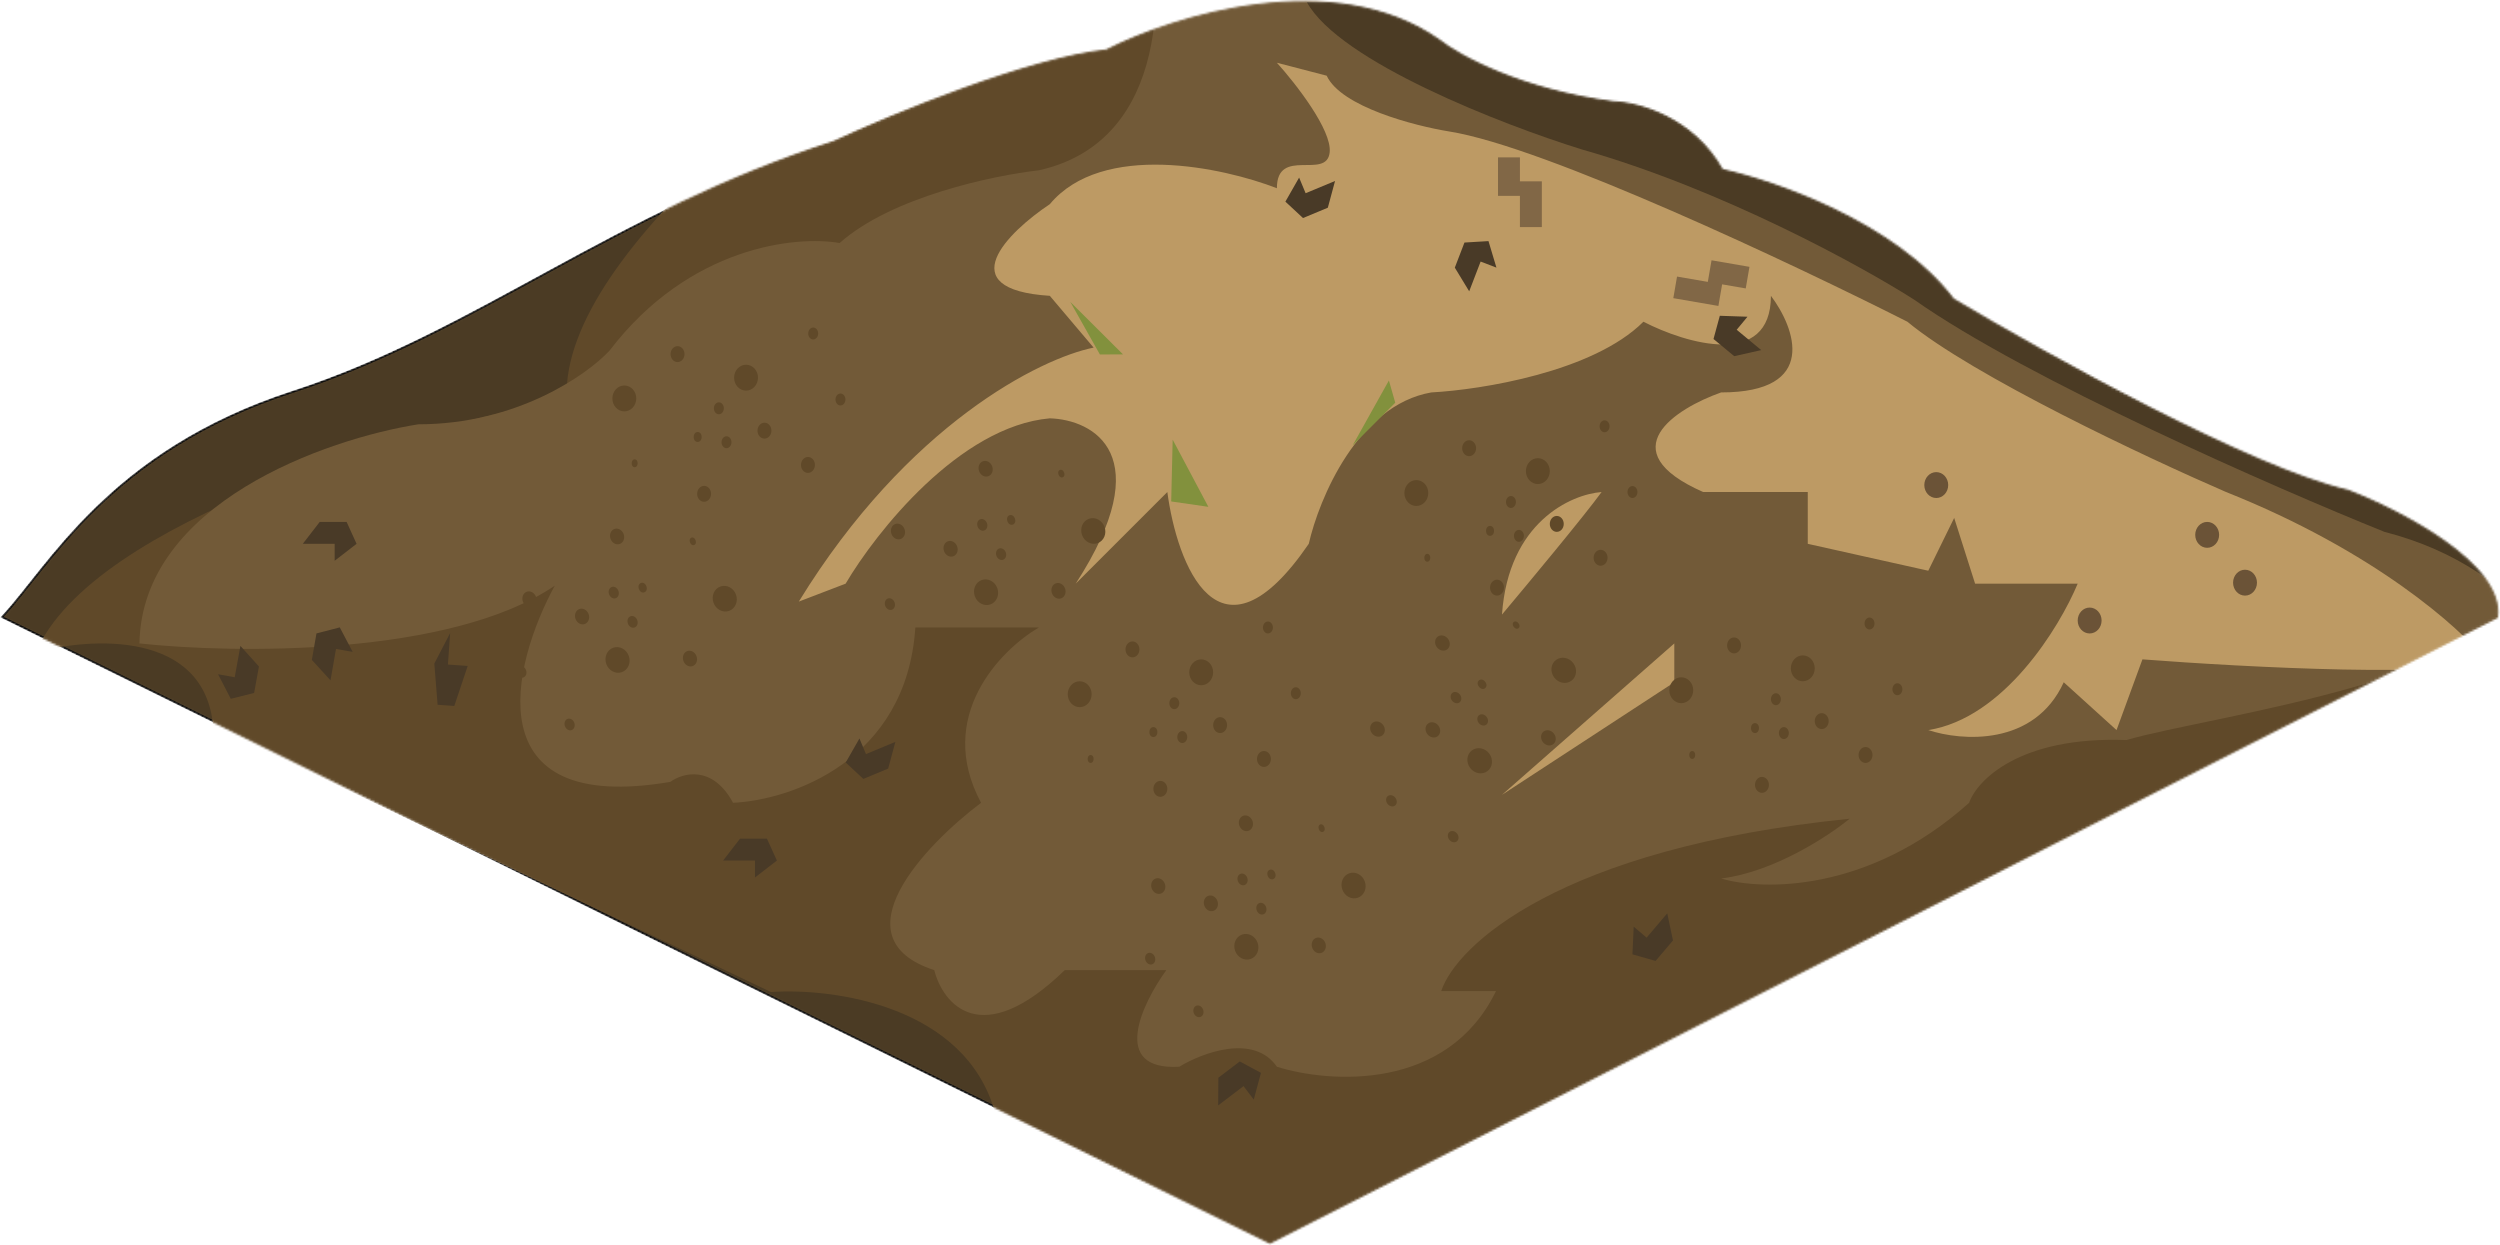 <svg width="1255" height="625" viewBox="0 0 1255 625" fill="none" xmlns="http://www.w3.org/2000/svg">
<mask id="mask0_3_2" style="mask-type:alpha" maskUnits="userSpaceOnUse" x="0" y="0" width="1255" height="625">
<path d="M722.5 20.295C669.7 -16.905 589.167 8.128 555.5 25.295C516.7 29.295 448 57.628 418.5 71.295C309.061 106.394 239 166.795 147 196.679C55 226.562 24.662 284.528 1 309.795L637.5 623.795L1253.5 309.795C1257.1 283.395 1205 256.462 1178.5 246.295C1130.5 235.495 1026.5 177.795 980.5 150.295C951.7 112.295 891.167 91.128 864.5 85.295C849.7 58.895 822 51.628 810 51.295C763.6 45.295 732.333 28.128 722.5 20.295Z" fill="#4B3B24" stroke="black"/>
</mask>
<g mask="url(#mask0_3_2)">
<path d="M722.5 20.295C669.7 -16.905 589.167 8.128 555.5 25.295C516.7 29.295 448 57.628 418.5 71.295C309.061 106.394 239 166.795 147 196.679C55 226.562 24.662 284.528 1 309.795L637.5 623.795L1253.5 309.795C1257.1 283.395 1205 256.462 1178.5 246.295C1130.5 235.495 1026.5 177.795 980.5 150.295C951.7 112.295 891.167 91.128 864.5 85.295C849.7 58.895 822 51.628 810 51.295C763.6 45.295 732.333 28.128 722.5 20.295Z" fill="#4B3B24" stroke="black"/>
<path d="M284.5 200C281.3 124.4 426.5 18.833 499.5 -24.5L625.5 -66.5L662.5 0.5C678.1 27.7 752 55.833 787 66.5C866.6 80.1 970.833 147.167 1013 179C1035 201 1139.5 247.833 1189 268.5C1263.8 304.1 1270.83 342 1265 356.5C1114 440.5 810.7 608.8 805.5 610C800.3 611.2 646.667 657.5 570.5 680.5L499.5 558.5C484.7 504.9 418.333 495.833 387 498L107 364.5C102.6 316.5 45.833 319.833 18 327.5C46.4 261.1 207.5 214.833 284.5 200Z" fill="#604929"/>
<path d="M521.5 85.5C587.9 70.7 584.833 -10 575 -48.5L613.5 -11.5H631.5L864 42L1282.5 283.5C1261.3 341.5 1109.83 359 1067.5 371.5C1013.9 369.5 992.5 391.667 988.5 403C938.1 448.2 884.5 447.167 864 441C890.4 437.8 918 419.667 928.5 411C782.5 425.8 731 474.833 723.5 497.5H751C726.6 547.9 667.5 543.833 641 535.5C629.4 518.7 603.5 528.5 592 535.5C557.2 537.5 573.167 504 585.5 487H534.5C492.5 527.8 473.333 504 469 487C419.8 471 464.167 424.333 492.5 403C469.3 359.8 502.167 326.333 521.5 315H459.5C455.1 382.2 396.667 401.667 368 403C357.6 383.8 342.667 388 336.5 392.5C238.1 409.3 256.833 333.833 278.5 294C226.1 329.6 117.667 328.167 70 323C71.2 252.6 163.833 220.333 210 213C259.2 213 294.5 188.333 306 176C346 123.6 399.667 118.167 421.5 122C447.5 98.8 499 88 521.5 85.5Z" fill="#725A38"/>
<path d="M667.5 76.5C668.7 65.3 650.333 41.833 641 31.5L666 38C673.2 53.6 710 63.167 727.5 66C775.5 73.6 900.833 132.833 957.5 161.5C990.3 188.7 1077.83 229.833 1117.5 247C1191.9 276.6 1235.17 315.333 1247.5 331C1234.7 340.6 1127.5 335 1075.5 331L1062.5 366.5L1036 342.5C1021.2 374.9 984.5 372 968 366.5C1006 360.5 1033.83 315 1043 293H991.5L981 260L968 286.5L907.5 273V247H855C807.8 226.2 841.333 205 864 197C913.2 197 901.167 164.667 889 148.5C889 185.3 846.333 172.5 825 161.5C799.8 186.7 743.5 195.667 718.5 197C681.7 203.4 662.167 250.333 657 273C611.8 339 590.833 283.167 586 247L540 293C582 228.2 548.833 210.667 527 210C481.8 214 439.833 267 424.5 293L401 302C455.8 212.8 522.5 179.833 549 174.5L527 148.5C476.6 145.3 506 116.5 527 102.5C553.4 70.9 614 84 641 94.5C641 73.5 666 90.5 667.5 76.5Z" fill="#BD9A64"/>
<path d="M804 247C788.667 248.167 757.2 262.1 754 308.5C767.167 292.833 795.6 258.6 804 247Z" fill="#BD9A64"/>
<path d="M754 399L840.5 323V342.5L754 399Z" fill="#BD9A64"/>
<path d="M1197 267C1270.2 285.8 1295.5 341.833 1299 367.5L1349.5 375.5L1362 287.5L778.5 1H656C672.4 31 754.833 62.833 794 75C864.4 95 934.667 133.667 961 150.5C1017.8 190.5 1142 244.833 1197 267Z" fill="#4B3B24"/>
<path d="M174 262H160.5L152 273H168V281.5L179 273L174 262Z" fill="#493A27"/>
<path d="M385 421H371.5L363 432H379V440.5L390 432L385 421Z" fill="#493A27"/>
<path d="M622.362 532.844L611.618 541.017L611.512 554.918L624.247 545.231L629.393 551.996L633.002 538.572L622.362 532.844Z" fill="#493A27"/>
<path d="M831.1 482.391L839.839 472.101L836.955 458.502L826.599 470.698L820.12 465.196L819.479 479.083L831.1 482.391Z" fill="#493A27"/>
<path d="M433.398 391.017L445.862 385.831L449.484 372.409L434.712 378.556L431.446 370.709L424.556 382.783L433.398 391.017Z" fill="#493A27"/>
<path d="M654.108 109.456L666.572 104.269L670.193 90.848L655.421 96.995L652.156 89.147L645.265 101.221L654.108 109.456Z" fill="#493A27"/>
<path d="M735.157 121.757L730.315 134.359L737.535 146.239L743.273 131.303L751.208 134.351L747.218 121.035L735.157 121.757Z" fill="#493A27"/>
<path d="M860.177 170.182L870.571 178.796L884.135 175.751L871.816 165.541L877.24 158.996L863.346 158.522L860.177 170.182Z" fill="#493A27"/>
<path d="M1302 -16.5H1287V2.5H1302H1211" stroke="black"/>
<path d="M127.571 347.858L129.988 334.576L120.686 324.244L117.823 339.986L109.46 338.465L115.854 350.808L127.571 347.858Z" fill="#493A27"/>
<path d="M158.866 317.977L156.544 331.276L165.918 341.541L168.67 325.779L177.043 327.241L170.562 314.943L158.866 317.977Z" fill="#493A27"/>
<path d="M219.678 353.797L228.058 354.392L234.787 334.3L224.856 333.594L225.979 317.779L218.028 333.11L219.678 353.797Z" fill="#493A27"/>
<ellipse cx="905" cy="335.5" rx="6" ry="6.5" fill="#604929"/>
<ellipse cx="844" cy="346.5" rx="6" ry="6.5" fill="#604929"/>
<ellipse cx="914.5" cy="362" rx="3.5" ry="4" fill="#604929"/>
<ellipse cx="936.5" cy="379" rx="3.5" ry="4" fill="#604929"/>
<ellipse cx="870.5" cy="324" rx="3.5" ry="4" fill="#604929"/>
<ellipse cx="884.5" cy="394" rx="3.5" ry="4" fill="#604929"/>
<ellipse cx="891.5" cy="351" rx="2.5" ry="3" fill="#604929"/>
<ellipse cx="938.5" cy="313" rx="2.5" ry="3" fill="#604929"/>
<ellipse cx="895.5" cy="368" rx="2.5" ry="3" fill="#604929"/>
<ellipse cx="952.5" cy="346" rx="2.5" ry="3" fill="#604929"/>
<ellipse cx="881" cy="365.5" rx="2" ry="2.5" fill="#604929"/>
<ellipse cx="849.5" cy="379" rx="1.5" ry="2" fill="#604929"/>
<ellipse cx="772" cy="236.5" rx="6" ry="6.5" fill="#604929"/>
<ellipse cx="711" cy="247.5" rx="6" ry="6.5" fill="#604929"/>
<ellipse cx="781.5" cy="263" rx="3.5" ry="4" fill="#604929"/>
<ellipse cx="803.5" cy="280" rx="3.5" ry="4" fill="#604929"/>
<ellipse cx="737.5" cy="225" rx="3.5" ry="4" fill="#604929"/>
<ellipse cx="751.5" cy="295" rx="3.5" ry="4" fill="#604929"/>
<ellipse cx="758.5" cy="252" rx="2.5" ry="3" fill="#604929"/>
<ellipse cx="805.5" cy="214" rx="2.5" ry="3" fill="#604929"/>
<ellipse cx="762.5" cy="269" rx="2.5" ry="3" fill="#604929"/>
<ellipse cx="819.5" cy="247" rx="2.5" ry="3" fill="#604929"/>
<ellipse cx="748" cy="266.5" rx="2" ry="2.5" fill="#604929"/>
<ellipse cx="716.5" cy="280" rx="1.5" ry="2" fill="#604929"/>
<ellipse cx="742.799" cy="381.9" rx="6" ry="6.5" transform="rotate(143.133 742.799 381.9)" fill="#604929"/>
<ellipse cx="785.002" cy="336.503" rx="6" ry="6.5" transform="rotate(143.133 785.002 336.503)" fill="#604929"/>
<ellipse cx="719.3" cy="366.399" rx="3.5" ry="4" transform="rotate(143.133 719.3 366.399)" fill="#604929"/>
<ellipse cx="691.5" cy="365.997" rx="3.5" ry="4" transform="rotate(143.133 691.5 365.997)" fill="#604929"/>
<ellipse cx="777.3" cy="370.402" rx="3.5" ry="4" transform="rotate(143.133 777.3 370.402)" fill="#604929"/>
<ellipse cx="724.102" cy="322.799" rx="3.5" ry="4" transform="rotate(143.133 724.102 322.799)" fill="#604929"/>
<ellipse cx="744.3" cy="361.4" rx="2.5" ry="3" transform="rotate(143.133 744.3 361.4)" fill="#604929"/>
<ellipse cx="729.497" cy="420" rx="2.5" ry="3" transform="rotate(143.133 729.497 420)" fill="#604929"/>
<ellipse cx="730.901" cy="350.2" rx="2.5" ry="3" transform="rotate(143.133 730.901 350.2)" fill="#604929"/>
<ellipse cx="698.498" cy="401.998" rx="2.5" ry="3" transform="rotate(143.133 698.498 401.998)" fill="#604929"/>
<ellipse cx="744.001" cy="343.5" rx="2" ry="2.5" transform="rotate(143.133 744.001 343.5)" fill="#604929"/>
<ellipse cx="761.103" cy="313.801" rx="1.5" ry="2" transform="rotate(143.133 761.103 313.801)" fill="#604929"/>
<ellipse cx="603" cy="337.5" rx="6" ry="6.5" fill="#604929"/>
<ellipse cx="542" cy="348.5" rx="6" ry="6.5" fill="#604929"/>
<ellipse cx="612.5" cy="364" rx="3.5" ry="4" fill="#604929"/>
<ellipse cx="634.5" cy="381" rx="3.5" ry="4" fill="#604929"/>
<ellipse cx="568.5" cy="326" rx="3.5" ry="4" fill="#604929"/>
<ellipse cx="582.5" cy="396" rx="3.5" ry="4" fill="#604929"/>
<ellipse cx="589.5" cy="353" rx="2.5" ry="3" fill="#604929"/>
<ellipse cx="636.5" cy="315" rx="2.5" ry="3" fill="#604929"/>
<ellipse cx="593.5" cy="370" rx="2.5" ry="3" fill="#604929"/>
<ellipse cx="650.5" cy="348" rx="2.5" ry="3" fill="#604929"/>
<ellipse cx="579" cy="367.5" rx="2" ry="2.5" fill="#604929"/>
<ellipse cx="547.5" cy="381" rx="1.5" ry="2" fill="#604929"/>
<ellipse cx="625.669" cy="475.277" rx="6" ry="6.5" transform="rotate(160.484 625.669 475.277)" fill="#604929"/>
<ellipse cx="679.489" cy="444.53" rx="6" ry="6.5" transform="rotate(160.484 679.489 444.53)" fill="#604929"/>
<ellipse cx="607.862" cy="453.473" rx="3.5" ry="4" transform="rotate(160.484 607.862 453.473)" fill="#604929"/>
<ellipse cx="581.446" cy="444.799" rx="3.5" ry="4" transform="rotate(160.484 581.446 444.799)" fill="#604929"/>
<ellipse cx="662.028" cy="474.59" rx="3.5" ry="4" transform="rotate(160.484 662.028 474.59)" fill="#604929"/>
<ellipse cx="625.448" cy="413.289" rx="3.5" ry="4" transform="rotate(160.484 625.448 413.289)" fill="#604929"/>
<ellipse cx="633.215" cy="456.157" rx="2.5" ry="3" transform="rotate(160.484 633.215 456.157)" fill="#604929"/>
<ellipse cx="601.61" cy="507.676" rx="2.5" ry="3" transform="rotate(160.484 601.61 507.676)" fill="#604929"/>
<ellipse cx="623.765" cy="441.47" rx="2.5" ry="3" transform="rotate(160.484 623.765 441.47)" fill="#604929"/>
<ellipse cx="577.39" cy="481.249" rx="2.5" ry="3" transform="rotate(160.484 577.39 481.249)" fill="#604929"/>
<ellipse cx="638.268" cy="438.983" rx="2" ry="2.5" transform="rotate(160.484 638.268 438.983)" fill="#604929"/>
<ellipse cx="663.448" cy="415.735" rx="1.5" ry="2" transform="rotate(160.484 663.448 415.735)" fill="#604929"/>
<ellipse cx="495.007" cy="297.292" rx="6" ry="6.5" transform="rotate(160.484 495.007 297.292)" fill="#604929"/>
<ellipse cx="548.827" cy="266.546" rx="6" ry="6.5" transform="rotate(160.484 548.827 266.546)" fill="#604929"/>
<ellipse cx="477.2" cy="275.488" rx="3.5" ry="4" transform="rotate(160.484 477.2 275.488)" fill="#604929"/>
<ellipse cx="450.784" cy="266.815" rx="3.5" ry="4" transform="rotate(160.484 450.784 266.815)" fill="#604929"/>
<ellipse cx="531.366" cy="296.606" rx="3.5" ry="4" transform="rotate(160.484 531.366 296.606)" fill="#604929"/>
<ellipse cx="494.786" cy="235.305" rx="3.5" ry="4" transform="rotate(160.484 494.786 235.305)" fill="#604929"/>
<ellipse cx="502.553" cy="278.173" rx="2.5" ry="3" transform="rotate(160.484 502.553 278.173)" fill="#604929"/>
<ellipse cx="470.948" cy="329.691" rx="2.5" ry="3" transform="rotate(160.484 470.948 329.691)" fill="#604929"/>
<ellipse cx="493.103" cy="263.486" rx="2.5" ry="3" transform="rotate(160.484 493.103 263.486)" fill="#604929"/>
<ellipse cx="446.728" cy="303.264" rx="2.5" ry="3" transform="rotate(160.484 446.728 303.264)" fill="#604929"/>
<ellipse cx="507.606" cy="260.998" rx="2" ry="2.5" transform="rotate(160.484 507.606 260.998)" fill="#604929"/>
<ellipse cx="532.786" cy="237.75" rx="1.5" ry="2" transform="rotate(160.484 532.786 237.75)" fill="#604929"/>
<ellipse cx="310.007" cy="331.292" rx="6" ry="6.5" transform="rotate(160.484 310.007 331.292)" fill="#604929"/>
<ellipse cx="363.827" cy="300.546" rx="6" ry="6.5" transform="rotate(160.484 363.827 300.546)" fill="#604929"/>
<ellipse cx="292.2" cy="309.488" rx="3.5" ry="4" transform="rotate(160.484 292.2 309.488)" fill="#604929"/>
<ellipse cx="265.784" cy="300.815" rx="3.5" ry="4" transform="rotate(160.484 265.784 300.815)" fill="#604929"/>
<ellipse cx="346.366" cy="330.606" rx="3.5" ry="4" transform="rotate(160.484 346.366 330.606)" fill="#604929"/>
<ellipse cx="309.786" cy="269.305" rx="3.5" ry="4" transform="rotate(160.484 309.786 269.305)" fill="#604929"/>
<ellipse cx="317.553" cy="312.173" rx="2.5" ry="3" transform="rotate(160.484 317.553 312.173)" fill="#604929"/>
<ellipse cx="285.948" cy="363.691" rx="2.5" ry="3" transform="rotate(160.484 285.948 363.691)" fill="#604929"/>
<ellipse cx="308.103" cy="297.486" rx="2.5" ry="3" transform="rotate(160.484 308.103 297.486)" fill="#604929"/>
<ellipse cx="261.728" cy="337.264" rx="2.5" ry="3" transform="rotate(160.484 261.728 337.264)" fill="#604929"/>
<ellipse cx="322.606" cy="294.998" rx="2" ry="2.5" transform="rotate(160.484 322.606 294.998)" fill="#604929"/>
<ellipse cx="347.786" cy="271.75" rx="1.5" ry="2" transform="rotate(160.484 347.786 271.75)" fill="#604929"/>
<ellipse cx="374.514" cy="189.597" rx="6" ry="6.5" transform="rotate(0.545 374.514 189.597)" fill="#604929"/>
<ellipse cx="313.412" cy="200.016" rx="6" ry="6.5" transform="rotate(0.545 313.412 200.016)" fill="#604929"/>
<ellipse cx="383.761" cy="216.186" rx="3.5" ry="4" transform="rotate(0.545 383.761 216.186)" fill="#604929"/>
<ellipse cx="405.598" cy="233.395" rx="3.5" ry="4" transform="rotate(0.545 405.598 233.395)" fill="#604929"/>
<ellipse cx="340.125" cy="177.769" rx="3.5" ry="4" transform="rotate(0.545 340.125 177.769)" fill="#604929"/>
<ellipse cx="353.458" cy="247.899" rx="3.5" ry="4" transform="rotate(0.545 353.458 247.899)" fill="#604929"/>
<ellipse cx="360.867" cy="204.968" rx="2.5" ry="3" transform="rotate(0.545 360.867 204.968)" fill="#604929"/>
<ellipse cx="408.227" cy="167.417" rx="2.5" ry="3" transform="rotate(0.545 408.227 167.417)" fill="#604929"/>
<ellipse cx="364.705" cy="222.005" rx="2.5" ry="3" transform="rotate(0.545 364.705 222.005)" fill="#604929"/>
<ellipse cx="421.912" cy="200.549" rx="2.5" ry="3" transform="rotate(0.545 421.912 200.549)" fill="#604929"/>
<ellipse cx="350.23" cy="219.367" rx="2" ry="2.5" transform="rotate(0.545 350.23 219.367)" fill="#604929"/>
<ellipse cx="318.602" cy="232.567" rx="1.5" ry="2" transform="rotate(0.545 318.602 232.567)" fill="#604929"/>
<path d="M752 79H763V91.031H774V114H763V98.323H752V79Z" fill="#816746"/>
<path d="M878.232 133.953L876.361 144.792L864.505 142.746L862.634 153.586L840 149.679L841.871 138.84L857.32 141.506L859.191 130.666L878.232 133.953Z" fill="#816746"/>
<ellipse cx="972" cy="243.5" rx="6" ry="6.5" fill="#6B5337"/>
<ellipse cx="1108" cy="268.5" rx="6" ry="6.5" fill="#6B5337"/>
<ellipse cx="1127" cy="292.5" rx="6" ry="6.5" fill="#6B5337"/>
<ellipse cx="1049" cy="311.5" rx="6" ry="6.5" fill="#6B5337"/>
<path d="M606.597 254.43L588.679 220.693L587.943 251.732L606.597 254.43Z" fill="#82913D"/>
<path d="M563.745 177.894L537.286 151.548L552.147 177.95L563.745 177.894Z" fill="#82913D"/>
<path d="M697.228 191L679.013 223.595L700.416 202.152L697.228 191Z" fill="#82913D"/>
</g>
</svg>
